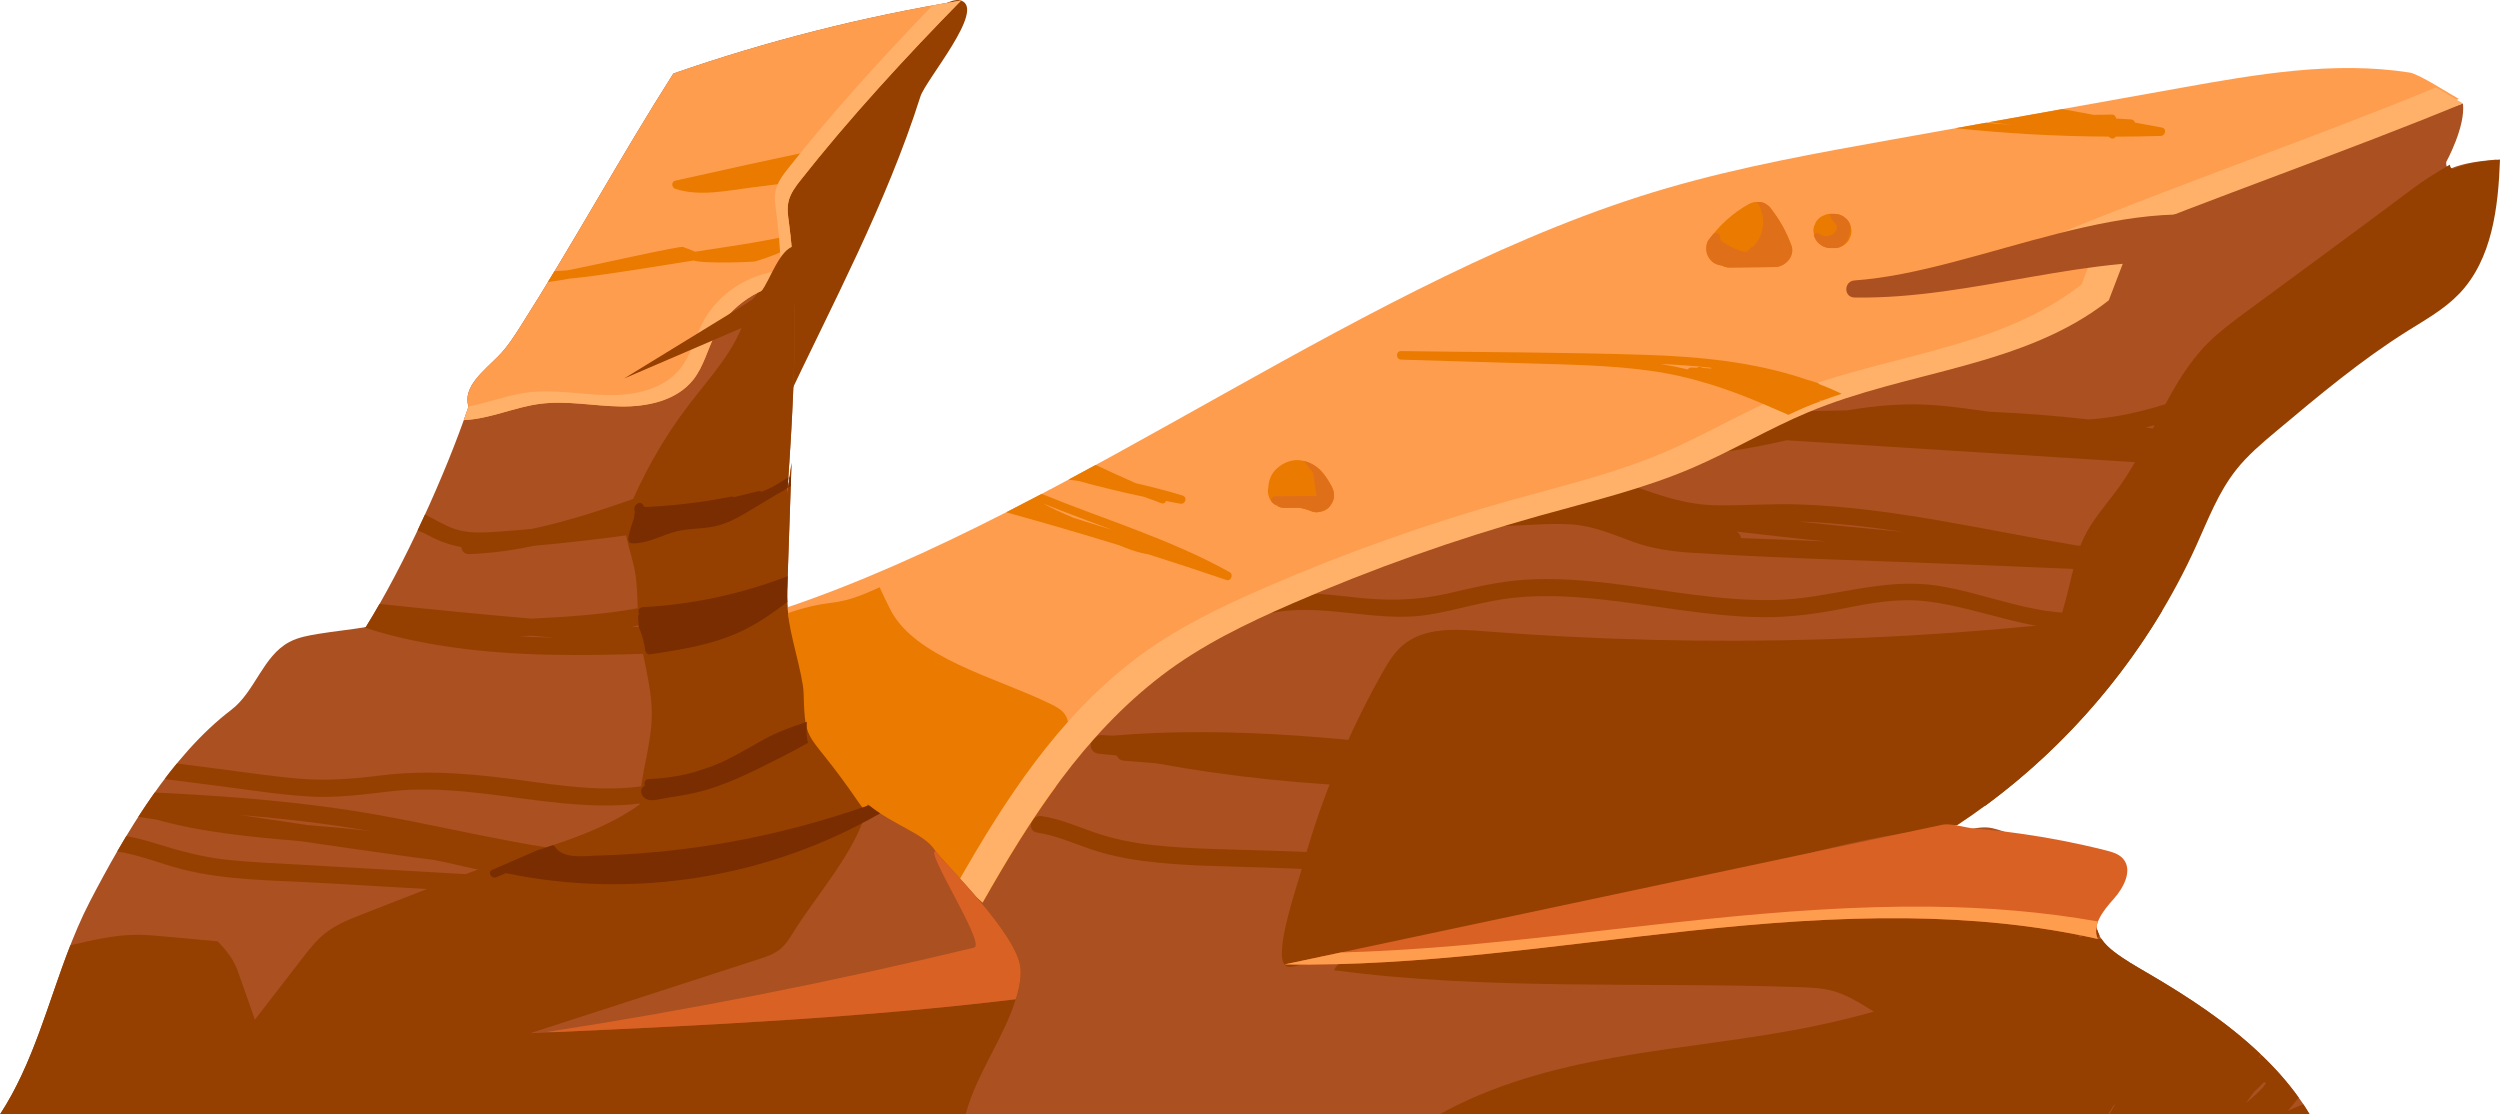 <svg xmlns="http://www.w3.org/2000/svg" width="1080" height="481.38" viewBox="0 0 1080 481.38"><g id="a"/><g id="b"><g id="c"><g id="d"><path d="M997.83 481.38c-16.18-26.68-43.21-45.35-70.34-61.17-4.85-2.83-9.74-5.61-14.19-9.03-3.13-2.41-6.16-5.34-7.16-9.16-1-3.82-5.42-11.22-1.59-12.17 1.21-3.39 3.33-3.42 5.59-6.23 2.26-2.8-1.92-6.68-3.77-9.77-6.04-4.8-14.98-9.89-22.68-9.49-11.75.6-11.44-3.87-22.9-6.56-7.04-1.65-14.7 2.81-21.88 2.04 47.23-29.63 85.46-73.42 108.43-124.22 5.08-11.22 9.52-22.94 17.16-32.61 5.05-6.4 11.35-11.68 17.59-16.92 18.18-15.24 36.43-30.54 56.53-43.13 7.73-4.84 15.82-9.36 22.14-15.93 14.37-14.93 16.98-37.39 17.73-58.1-7.14.7-13.37 1.24-20.01 3.96-1.29.53-1.91-1.59-1.68-2.97.0.0 8.43-15.36 7.18-25.23-16.69 5.9-30.84 7.77-45.1 11.78-19.22 5.41-39.29 7.87-57.98 14.89-38.32 14.37-67.36 46.35-103.77 65.04-28.96 14.86-61.49 20.79-93.08 28.65-74.41 18.51-145.53 48.42-214.39 82.15-24.44 11.97-48.76 24.51-70.58 40.77-15.11 11.26-29.46 25.08-35.25 43.01-2.99 9.24-3.55 19.18-6.96 28.27-3.03 8.09-8.24 15.28-10.8 23.54-5.51 17.73 1.85 37.78-4.67 55.16-5.14 13.71-20.34 29.91-18.09 43.45H997.83z" fill="#ab5020"/><g><path d="M625.39 224.18c17.34 5.87 35.25 1.32 53.05 2.34 9.71.56 17.96 4.25 26.96 7.52 8.42 3.07 17.2 4.26 26.11 4.81 40.76 2.51 81.67 3.47 122.47 5.18 23.57.99 47.14 1.97 70.72 2.96 1.97.08 3.06-1.05 3.39-2.44 3.18-1.2 2.68-6.93-1.49-7.16-9.8-.53-19.59-1.11-29.38-1.74-39.88-6.65-79.35-16.32-119.88-17.73-11.86-.41-23.68.53-35.53.38-12.96-.16-23.83-3.93-35.87-8.21-13.54-4.81-27.79-6.57-41.85-5.26-3.27.0-6.59.38-9.96 1.09-1.01.16-2.02.37-3.04.65-.6.17-1.08.45-1.46.78-3.39.84-6.75 1.81-10.06 3.03-4.07 1.5-3.12 6.72.98 7.25 5.34.69 10.67 1.49 16.01 2.25-9.87.42-19.69.41-29.21-2.82-4.51-1.53-6.44 5.6-1.96 7.12zm154.28 1.21c14.3.61 28.47 2.28 42.59 4.4-14.99-1.37-29.98-2.84-44.95-4.45.79.02 1.57.01 2.36.05zm9.4 8.54c-6.81-.28-13.63-.57-20.44-.86-5.51-.23-11.02-.41-16.54-.61-.1-1.2-.72-2.27-1.93-2.81 12.96 1.52 25.93 2.95 38.9 4.28z" fill="#954000"/><path d="M890.27 139.66c34.03 4.1 68.4 4.55 102.48 1.4 7.71.57 15.4 1.25 23.07 2.18 4.94.6 9.24-4.89 3.76-6.74-.39-.13-.78-.23-1.17-.36h0s-.05-.02-.07-.02c-1.54-.5-3.08-.99-4.63-1.43 2.85-.02 5.68-.12 8.53-.1 6.28.06 6.28-7.32.0-7.38-6.15-.06-12.29.06-18.43.22 2.75-2 1.73-6.45-3.17-6.4-33.75.37-67.17-8.13-100.76-2.34-4.43.76-4.87 6.62.0 7.12 1.9.19 3.8.39 5.7.58-1.76 1.97-1.45 4.94 2.46 5.47.62.08 1.24.14 1.86.22-6.11.09-12.22.2-18.32.31-5.24.1-6.94 6.57-1.3 7.25z" fill="#ab5020"/><path d="M607.1 481.38c-24.11-9.92-48.68-18.61-73.75-25.74-8.24-3.12-16.48-6.25-24.73-9.37-7.65-4.55-15.08-9.57-22.59-14.04-19.1-11.38-40.06-19.13-61.95-22.96.36 9.81.73 19.6-2.67 28.66-5.14 13.71-20.34 29.91-18.09 43.45H607.1zm-52.32-8.21c5.69 1.91 11.37 3.83 17.06 5.74-4.11-1.26-8.21-2.56-12.3-3.9-2.96-1.03-5.9-2.11-8.83-3.22 1.36.46 2.72.92 4.08 1.37z" fill="#ab5020"/></g><path d="M910.79 481.38c.68-1.15 1.33-2.32 2.04-3.45.38-.38.76-.76 1.14-1.13-.96 1.48-1.8 3.05-2.71 4.58h86.41c-.87-1.42-1.66-2.9-2.59-4.28-.78.23-1.56.51-2.33.83-1.48.62-2.93 1.28-4.4 1.92 1.61-1.85 3.17-3.75 4.66-5.71-4.73-6.59-10.13-12.68-16.01-18.33-.35.42-.72.83-1.07 1.25-.04-.07-.06-.15-.11-.22.31-.43.59-.87.89-1.3-14.48-13.85-31.82-25.18-49.22-35.33-4.85-2.83-9.74-5.61-14.19-9.03-2.09-1.61-4.08-3.48-5.51-5.66l-.02.02c-.49.3-3.14.4-.77-1.39-.13-.27-.22-.55-.34-.82-.19-.43-.41-.84-.53-1.3-.02-.07-.03-.15-.04-.23.0-.03.0-.05-.01-.08-39.57 16.57-79.55 32.61-121.49 41.39-28.94 6.06-58.51 8.6-87.62 13.79-26.02 4.64-52.04 11.64-75.04 24.48h288.84zm62.84-9.52c1.52-1.38 2.9-2.91 4.35-4.37.34.1.67.22 1.01.32-.47.67-.96 1.33-1.44 2-2.32 2.4-4.75 4.67-7.36 6.76 1.12-1.59 2.28-3.14 3.43-4.7z" fill="#954000"/><path d="M1062.27 127.02c14.37-14.94 16.98-37.39 17.73-58.11-7.14.7-13.37 1.24-20.01 3.96-.94.39-1.51-.63-1.67-1.74-5.55 3.27-11.09 6.64-16.31 10.56-23.94 17.99-48.16 35.62-72.24 53.42-5.53 4.09-11.09 8.21-15.95 13.08-17.17 17.22-24.02 42.09-38.15 61.88-5.29 7.41-11.64 14.17-15.54 22.4-3.03 6.4-4.46 13.42-6.12 20.3-8.02 33.25-22.07 64.63-36.74 95.58 39.46-28.95 71.39-68.15 91.57-112.75 5.08-11.22 9.52-22.95 17.16-32.61 5.05-6.4 11.35-11.68 17.59-16.92 18.18-15.24 36.43-30.54 56.53-43.13 7.73-4.84 15.82-9.36 22.14-15.93z" fill="#954000"/><path d="M571.46 413.18c7.36-1.46 15.01-1.21 22.47-1.29 80.54-.8 155.26-41.93 235.05-52.97 5.44-.75 10.99-1.41 16.44-2.38 36.04-23.7 66.57-55.69 88.66-92.73-97.18 13.54-195.83 16.54-293.64 8.83-12-.95-25.43-1.62-34.56 6.22-3.74 3.21-6.32 7.54-8.74 11.83-15.09 26.77-26.82 55.42-34.89 85.07-1.79 6.59-12.51 37.27-6.87 41.44 2.8 2.08 13.01-3.42 16.08-4.03z" fill="#954000"/><path d="M306.62 250.29c5.2-33.43 9.78-66.95 13.74-100.54 1.46-12.36 2.72-25.47-2.53-36.75-2.45-5.26-6.35-10.84-4.43-16.32.73-2.09 2.24-3.8 3.72-5.45 17.12-19.13 34.68-37.87 52.68-56.18 5.58-5.67 36.17-38.08 45.4-34.81 10.8 3.82-15.27 34.18-17.59 41.48-14.69 46.26-38.13 89.78-58.76 133.55-10.61 22.52-28.39 50.33-32.23 75.03z" fill="#954000"/><path d="M907.48 271.21c-26.05 4.11-49.56-8.31-74.9-11.41-12.32-1.51-24.14.65-36.19 3.07-11.67 2.34-23.26 3.88-35.19 3.75-24.11-.28-47.78-5.51-71.7-7.91-11.65-1.17-23.45-1.7-35.12-.53-12.62 1.26-24.64 5.34-37.12 7.36-23.55 3.8-47.37-5.97-70.6-.15-4.62 1.16-6.57-5.96-1.96-7.12 13.22-3.31 26.46-1.8 39.82-.27 13.93 1.59 26.85 1.58 40.59-1.55 11.18-2.55 22.16-5.28 33.66-6 12.1-.77 24.24.08 36.26 1.48 23.84 2.77 47.58 7.81 71.69 7.28 23.74-.52 46.07-9.85 69.98-6.23 22.89 3.46 45.28 14.83 68.85 11.11 4.65-.73 6.64 6.38 1.96 7.12zM654.79 371.28c-35.32-1.26-70.65-2.53-105.97-3.79-16.86-.6-33.89-.6-50.68-2.41-8.7-.94-17.27-2.66-25.54-5.54-7.51-2.61-14.7-5.78-22.61-6.99-4.65-.71-6.65 6.4-1.96 7.12 7.91 1.21 15.11 4.38 22.61 6.99 7.46 2.59 15.15 4.22 22.97 5.25 17.44 2.3 35.21 2.24 52.77 2.87 36.14 1.29 72.27 2.58 108.41 3.88 4.75.17 4.74-7.21.0-7.38zm42.17-36.41c-65.73 8.54-132.47 6.72-197.6-5.14-4.63-.37-9.26-.75-13.88-1.12-1.59-.13-2.59-1.07-3.11-2.23-.1-.02-.19-.04-.29-.06-2.45-.23-4.89-.46-7.34-.7-4.24-.4-4.65-5.53-1.37-7 .61-.67 1.46-1.11 2.57-1.06 1.57.08 3.13.16 4.7.24 52.46-4.45 104.95 1.63 157.03 7.94 3.55.43 4.47 4.72 2.49 6.55 18.98-.76 37.94-2.34 56.82-4.8 4.7-.61 4.64 6.78.0 7.38zm261.95-168.38c-18.35 6.77-37.06 13.54-56.7 14.7-14.2-1.63-28.47-2.69-42.78-3.31-7.73-1.11-15.46-2.21-23.23-2.82-12.96-1.01-25.61.11-38.21 2.21-27.51.44-54.99 1.51-82.21 2.03-4.78.09-4.71 7.08.0 7.38 8.22.52 16.45 1.03 24.67 1.55-7.05.72-14.15.96-21.33.38-4.73-.38-4.71 7 0 7.38 17.87 1.44 35.4-1.92 52.75-5.79l164.77 10.35c3.55.22 4.43-3.85 2.67-6.04.34.01.67.03 1.01.04 4.1.18 5.09-6.41.98-7.25-4.76-.97-9.53-1.85-14.31-2.66 11.5-2.9 22.75-6.95 33.88-11.05 4.42-1.63 2.51-8.77-1.96-7.12z" fill="#954000"/><path d="M417.16 481.38c4.64-17.41 16.19-32.4 21.63-49.64 1.33-4.2 2.28-8.59 2.07-12.99-.71-14.89-14.62-29.18-27.09-37.36-4.83-3.17-6.75-9.18-9.86-14.05-6.3-9.85-17.59-15.04-27.65-20.99-9.15-5.41-16.76-16.56-25.3-22.88-2.77-2.05-2.66-6.15-2.45-9.59.64-10.63-.51-21.37-3.39-31.62-1.63-5.8-3.81-11.47-4.63-17.44-.61-4.4-.45-8.87-.3-13.31.59-17.18 1.18-34.37 1.76-51.55l-1.9 13.73c2.45-34.46 5.51-83.34.77-117.56-.41-2.95-.84-5.98-.21-8.89.78-3.63 3.13-6.7 5.42-9.62C366.55 51.5 391.91 23.92 415.19.23c-42.24 6.91-83.88 17.47-124.3 31.53-22.78 35.81-43.07 73.12-65.85 108.93-2.9 4.56-5.83 9.16-9.61 13.02-6.3 6.45-15.75 13.37-13.04 21.97-9.94 29.29-28.02 68.98-44.37 95.24-5.83.97-14.61 1.93-20.44 2.9-4.32.72-8.73 1.47-12.6 3.53-11.46 6.1-14.76 21.45-25.09 29.32-26.05 19.85-45.93 53.69-61.04 82.74C23.48 419 18.25 453.57.07 481.38H417.16z" fill="#ab5020"/><path d="M105.75 481.38c5.68-12.79 9.63-26.02 5.37-38.09-2.76-7.83-5.53-15.66-8.29-23.49-1.85-5.25-4.94-9.17-8.83-13.15-7.79-.71-15.58-1.42-23.37-2.13-3.84-.35-7.68-.7-11.53-.69-9.7.03-19.19 2.33-28.69 4.52-9.64 24.7-15.99 50.97-30.42 73.02H105.75z" fill="#954000"/><path d="M345.37 297.36c-.23-7.74-6.44-26.76-6.67-34.5 127.44-42.82 252.49-144.16 381.6-181.64 31.86-9.25 64.59-15.11 97.25-20.96 41.52-7.44 83.05-14.87 124.57-22.31 32.68-5.85 66.09-11.72 98.89-6.6 4.07.64 17.58 9.41 21.2 11.38-50.98 21.07-111.12 41.75-162.1 62.83-.85.35 1.6 1.3 2.11 2.06 4.17.36 8.33.73 12.5 1.09.35.03.73.07.99.32.42.42.24 1.12.03 1.68-2.18 5.69-4.35 11.39-6.53 17.08-36.82 28.96-86.66 30.25-129.86 48.35-17.2 7.21-33.27 16.89-50.42 24.21-21.2 9.05-43.75 14.37-65.95 20.58-36.29 10.16-71.89 22.81-106.46 37.82-19.75 8.58-39.33 18.03-56.43 31.11-33.66 25.75-56.45 61.15-77.35 98.02-18.09-15.78-40.47-24-54.03-43.82-22-32.15-22.64-22.72-23.36-46.72z" fill="#ff9d4e"/><g><path d="M185.58 231.55c4.63 2.49 9.13 3.95 13.7 4.77.2 1.65 1.32 3.13 3.48 3.05 9.55-.34 18.93-1.69 28.19-3.62 21.22-1.92 42.37-4.58 63.39-8.01 4.68-.76 2.69-7.87-1.96-7.12-6.47 1.05-12.95 2.04-19.45 2.95 2.93-1.01 5.86-2.04 8.78-3.06 4.45-1.57 2.54-8.7-1.96-7.12-16.42 5.77-33.04 11.54-50.08 15.11-4.69.41-9.37.83-14.06 1.15-6.3.43-12.82.93-18.93-1.06-4.62-1.5-8.73-4.2-13.07-6.35-1.05 2.3-2.12 4.6-3.21 6.89 1.71.7 3.43 1.48 5.17 2.42z" fill="#954000"/><path d="M93.72 332.06c-5.77-.74-11.53-1.48-17.3-2.22-1.8 2.18-3.55 4.42-5.27 6.7 8.32 1.07 16.64 2.14 24.96 3.21 12.42 1.6 24.86 3.59 37.37 4.34 11.91.71 23.47-.87 35.27-2.24 43.7-5.08 89.41 16.9 131.58-1.04 4.36-1.85.6-8.21-3.72-6.37-21.41 9.11-45.04 6.27-67.41 3.17-21.88-3.03-42.9-5.35-64.96-2.59-11.86 1.48-23.41 2.38-35.35 1.34-11.75-1.01-23.46-2.8-35.16-4.3z" fill="#954000"/><path d="M206.22 280.96c28.49 2.98 57.2 2.04 85.77 1.01 1.73-.06 2.81-1.09 3.28-2.36 2.25.15 4.5.33 6.76.47 4.74.3 4.72-7.08.0-7.38-9.72-.62-19.43-1.32-29.15-2.03 7.32-1.18 14.58-2.68 21.69-4.75 4.55-1.33 2.61-8.45-1.96-7.12-20.42 5.96-41.88 7.4-63.09 8.45-21.87-1.88-43.72-4.03-65.56-6.35-2 3.5-3.98 6.85-5.95 10.01-.22.04-.51.07-.74.11 2.63.85 5.26 1.69 7.92 2.43 13.41 3.73 27.18 6.05 41.01 7.5zm23.3-6.32c3.33.29 6.66.54 10 .81-5.02-.09-10.03-.31-15.04-.57 1.68-.08 3.36-.16 5.05-.25z" fill="#954000"/><path d="M271.39 378.41c17.9.32 35.82-.25 53.71-2.15 3.73-.4 5.46-6.61.98-7.25-.33-.05-.66-.05-.99-.1v-.04c-.06.0-.13.0-.19.02-15.37-2-30.52-.49-45.71 1.29-38.9-.61-76.89-11.12-115.1-17.98-32.14-5.77-64.66-8.28-97.24-9.83-2.45 3.45-4.82 6.96-7.11 10.52 2.6.39 5.19.78 7.79 1.17 20.18 5.64 41.31 7.54 62.32 9.33 15.78 2.32 31.57 4.6 47.37 6.77 3.57.49 7.15.94 10.73 1.4 4.06.86 8.13 1.75 12.2 2.7 8.66 2.02 17.25 3.7 25.89 4.8-32.05-1.84-64.11-3.68-96.16-5.52-10.7-.61-21.45-.99-32.1-2.15-10.53-1.15-20.35-3.84-30.42-6.98-4.14-1.29-8.46-2.44-12.8-3.22-1.33 2.21-2.63 4.42-3.91 6.64 9.54 1.46 19.35 5.48 27.77 7.64 19.04 4.88 39.28 4.76 58.8 5.88 41.11 2.36 82.22 4.72 123.33 7.08 4.74.27 4.73-7.11.0-7.38-3.95-.23-7.9-.45-11.85-.68 2.45-.05 4.91-.16 7.39-.35 5.1-.39 10.2-.98 15.3-1.6zm-138.51-21.99c-9.73-1.43-19.46-2.86-29.18-4.32 18.9 1.53 37.74 3.72 56.47 6.96-9.03-1.1-18.15-1.88-27.28-2.63z" fill="#954000"/></g><path d="M417.16 481.38c4.64-17.41 16.19-32.4 21.63-49.64 1.33-4.2 2.28-8.59 2.07-12.99-.71-14.89-33.84-46.54-36.95-51.41-6.3-9.85-26.9-11.99-41.15-32.73-6.03-8.78-14.77-42.11-17.65-52.36-1.63-5.8-3.81-11.48-4.63-17.44-.61-4.4-.45-8.87-.3-13.31.59-17.18 1.17-34.37 1.76-51.55l-1.9 13.72c2.03-28.58 4.47-67.05 2.54-98.87-3.91 2.44-7.7 5.08-11.24 8.04-2.34 1.95-4.62 4.05-6.21 6.64-1.8 2.92-2.63 6.3-3.77 9.53-4.77 13.49-14.88 24.27-23.59 35.62-11.31 14.74-20.49 31.08-27.37 48.34-.15.0-.3-.03-.44-.02-.04.38-.02.77-.04 1.15-.22.55-.48 1.08-.69 1.63l.64-.02c.14 6.87 2.96 13.56 4.28 20.39 1.55 8.03 1.01 16.3 1.79 24.44 1.23 12.81 5.71 25.26 5.64 38.13-.08 13.12-4.9 25.82-5.31 38.93-16.22 11.67-38.05 17.79-57.13 23.75-10.45 3.26-20.65 7.24-30.85 11.22-10.5 4.09-21 8.19-31.5 12.28-5.69 2.22-11.48 4.49-16.28 8.28-3.93 3.11-7.03 7.11-10.09 11.08-8.01 10.37-16.01 20.73-24.02 31.1-8.13 10.53-13.94 23.49-19.47 36.05H417.16z" fill="#954000"/><path d="M233.34 174.45c11.5-1.49 23.12.95 34.71 1.14 11.59.2 24.3-2.5 31.47-11.61 4.46-5.67 6.13-13 9.41-19.43 6.48-12.68 19.88-21.41 34-22.69-.37-9.12-1.03-17.84-2.12-25.75-.41-2.95-.84-5.98-.21-8.89.78-3.63 3.13-6.7 5.42-9.62C366.55 51.5 391.91 23.92 415.19.23c-42.24 6.91-83.88 17.47-124.3 31.53-22.78 35.81-43.07 73.13-65.85 108.93-2.9 4.56-5.83 9.16-9.6 13.02-6.3 6.45-15.75 13.37-13.04 21.97-.64 1.89-1.32 3.83-2.03 5.8 11.25-.49 21.85-5.6 32.97-7.04z" fill="#ff9d4e"/><path d="M347.15 299.31c.72 24 1.35 14.57 23.36 46.72 13.56 19.81 35.93 28.03 54.03 43.82 9.8-17.28 20.06-34.19 31.61-49.98 1.6-7.04 3.2-14.08 4.65-21.15.63-3.07 1.21-6.41-.2-9.21-1.61-3.2-5.27-4.67-8.5-6.22-21.86-10.49-56.72-19.23-67.34-39.7-1.67-3.23-3.21-6.58-4.76-9.89-20.96 9.72-18.46 4.03-39.52 11.11.23 7.74 6.44 26.76 6.67 34.5z" fill="#ea7b00"/><g><path d="M905.73 105.96c50.16-20.54 108.54-40.72 158.27-61.28-2.32-1.26-8.68-5.3-14.04-8.22.94.56 1.76 1.05 2.31 1.35-50.98 21.07-111.12 41.75-162.1 62.83-.85.35 1.6 1.3 2.11 2.06 4.17.36 8.33.73 12.5 1.09.35.03.73.07.98.32.42.42.24 1.12.03 1.68-.02.06-.04.12-.07.17z" fill="#ffb16a"/><path d="M916.51 110.66c-4.06-.35-8.11-.71-12.17-1.06-1.69 4.42-3.38 8.84-5.07 13.26-36.82 28.96-86.66 30.25-129.86 48.35-17.2 7.21-33.27 16.89-50.42 24.21-21.2 9.05-43.76 14.37-65.95 20.58-36.29 10.16-71.89 22.81-106.46 37.82-19.75 8.58-39.33 18.03-56.43 31.11-33.2 25.4-55.82 60.2-76.49 96.53 3.71 2.62 7.37 5.33 10.86 8.37 20.9-36.87 43.69-72.27 77.35-98.02 17.1-13.09 36.68-22.53 56.43-31.11 34.57-15.02 70.16-27.66 106.46-37.82 22.19-6.21 44.75-11.53 65.95-20.58 17.15-7.32 33.22-17.01 50.42-24.21 43.2-18.1 93.04-19.39 129.86-48.35 2.18-5.69 4.35-11.39 6.53-17.08.21-.55.4-1.26-.03-1.68-.25-.25-.63-.29-.98-.32z" fill="#ffb16a"/></g><path d="M440.86 418.74c-.71-14.89-33.84-46.54-36.95-51.41-4.67-7.3-17.17-10.38-29.14-19.9-.09.72-.22 1.45-.4 2.22-4.4 17.89-21.95 37.39-31.59 53.02-1.68 2.72-3.41 5.49-5.9 7.49-2.61 2.08-5.86 3.15-9.04 4.18-32.93 10.67-65.86 21.34-98.79 32.01 70.04-3.12 140.2-6.29 209.76-14.67 1.32-4.19 2.27-8.55 2.06-12.94z" fill="#ab5020"/><path d="M440.86 418.74c-.7-14.56-32.3-45.06-36.62-50.97-5.17-1.01 21.87 40.32 16.6 41.59-61.05 14.74-122.72 26.92-184.8 36.48 1.35.01 2.71.0 4.06.0 66.36-2.97 132.8-6.24 198.7-14.17 1.32-4.19 2.27-8.55 2.06-12.94z" fill="#d96123"/><path d="M977.02 97.96c-54.37-19.22-121.93 19.39-175.86 23.19-4.69.33-4.8 7.3.0 7.38 51.65.83 101.49-19.77 153.28-14.76 2.55.25 3.64-1.69 3.46-3.65 15.35 8.08 8.25 6.47 9.25 6.83 4.49 1.59 14.33-17.42 9.87-18.99z" fill="#ab5020"/><g><path d="M785.22 165.43c-1.59-.54-3.2-.98-4.81-1.47-22.6-7.72-46.75-9.97-70.66-10.71-34.8-1.08-69.66-1.09-104.48-1.58-2.38-.03-2.37 3.62.0 3.69 18.44.55 36.89 1.09 55.33 1.64 17.52.52 35.13.77 52.52 3.2 17.45 2.43 33.63 7.86 49.75 14.81 3.24 1.4 6.48 2.81 9.72 4.2 2.25-1.03 4.48-2.12 6.77-3.08 2.44-1.02 4.91-1.98 7.38-2.9-.26-.11-.52-.24-.78-.35.15.0.3.02.46.02.17.08.34.17.52.25 2.87-1.07 5.76-2.08 8.67-3.04-3.18-1.51-6.39-2.91-9.65-4.17-.2-.22-.43-.42-.74-.52zm-45.97-6.23c-1.13-.11-2.27-.19-3.41-.26-.36-.11-.72-.22-1.07-.34-.65-.2-1.16-.06-1.55.25-.9-.02-1.78-.1-2.68-.09-.63.0-1.1.36-1.42.83-3.86-.93-7.78-1.71-11.74-2.35 7.31.33 14.62.85 21.89 1.65-.02.1-.02.21-.03.31z" fill="#ea7b00"/><path d="M531.21 247.17c-25.71-14.32-54.09-22.71-81.21-33.81-5.11 2.69-10.21 5.34-15.32 7.95 16.32 4.54 32.59 9.24 48.76 14.24.88.35 1.76.71 2.65 1.06 3.3 1.28 6.62 2.35 10.03 2.87 11.26 3.58 22.49 7.25 33.67 11.07 1.99.68 3.23-2.36 1.42-3.37zm-67.47-23.49c-4.5-1.86-8.91-3.88-13.16-6.18 9.94 4.01 20.01 7.72 30.06 11.49-5.63-1.77-11.26-3.54-16.89-5.31z" fill="#ea7b00"/><path d="M465.87 207.78c9.37 2.55 18.8 4.86 28.31 6.84 2.51.92 5.03 1.78 7.51 2.77 1.03.41 1.76-.15 2.05-.95 2.04.38 4.07.81 6.11 1.17 2.3.4 3.29-2.85.98-3.56-6.64-2.03-13.37-3.74-20.12-5.3-5.84-2.53-11.61-5.22-17.39-7.9-3.92 2.13-7.83 4.25-11.75 6.35 1.43.2 2.86.37 4.29.58z" fill="#ea7b00"/><path d="M869.31 53.94c-3.83-.25-7.65-.58-11.47-.9-4.36.78-8.72 1.56-13.08 2.34 21.95 2.28 43.98 3.57 66.05 3.63.28.19.56.37.85.56.96.63 1.88.2 2.36-.54 6.49-.01 12.98-.09 19.47-.3 1.99-.06 2.62-3.23.49-3.62-3.91-.73-7.81-1.45-11.72-2.18-.16-.69-.71-1.29-1.71-1.35l-6.4-.39c-.11-.89-.74-1.73-1.79-1.7-2.69.09-5.37.08-8.06.1-4.45-.83-8.9-1.65-13.35-2.48-10.53 1.89-21.05 3.77-31.58 5.66 3.31.43 6.62.85 9.93 1.18z" fill="#ea7b00"/></g><path d="M777.36 426.45c4.71.16 9.48.33 14.04 1.53 6.26 1.64 11.84 5.13 17.32 8.58 12.19 7.67 24.39 15.33 36.58 23 2.23 1.4 4.55 2.84 7.16 3.2 3.28.46 6.53-.83 9.6-2.09 14.17-5.84 28.34-11.67 42.51-17.51-.53-14.61-3.15-29.15-7.76-43.03-1.02-3.08-2.25-6.28-4.8-8.29-2.67-2.11-6.27-2.49-9.66-2.79-64.74-5.79-131.51-11.38-193.47 8.27-14.67 4.65-28.98 10.7-44.15 13.33-13.7 2.37-62.61-4.77-68.43 8.48 65.42 8.77 135.03 5.04 201.06 7.32z" fill="#954000"/><path d="M823.88 396.7c27.73.32 55.32 2.84 82.38 8.94-2.71-5.99 2.43-12.36 6.82-17.26 4.39-4.89 8.42-12.58 4.03-17.47-1.84-2.06-4.67-2.86-7.34-3.53-12.24-3.1-24.66-5.52-37.16-7.27-6.5-.91-13.03-1.64-19.58-2.17-3.81-.31-10.31-2.41-13.84-1.66-94.78 20.13-189.56 40.26-284.35 60.38 58.83.89 117.26-8.37 175.76-14.6 30.92-3.29 62.19-5.71 93.27-5.36z" fill="#d96123"/><path d="M906.38 398.09c-23.89-4.26-48.12-6.14-72.46-6.4-32.24-.35-64.68 2.07-96.75 5.36-52.59 5.39-105.12 13.04-157.91 14.42-8.14 1.73-16.28 3.46-24.42 5.18 58.83.89 117.26-8.37 175.76-14.6 30.92-3.29 62.19-5.71 93.27-5.36 27.73.32 55.32 2.84 82.38 8.94-1.13-2.49-.85-5.05.12-7.54z" fill="#ff9d4e"/><path d="M773.86 106.03c-2.24-6.18-5.35-11.59-9.44-16.72l-1.49-1.15c-.85-.54-1.76-.83-2.74-.88-1.66-.22-3.21.06-4.71.88-6.95 3.82-12.69 9.18-17.38 15.52-1.07 1.44-1.2 4.04-.74 5.69.47 1.71 1.79 3.57 3.39 4.41.96.51 2.04.84 3.13.96 1 .54 2.12.87 3.37.85l19.51-.22c4.47-.05 8.79-4.72 7.12-9.34z" fill="#ea7b00"/><path d="M799.57 97.82c-.35-1.25-.98-2.34-1.9-3.26l-1.49-1.15c-1.15-.67-2.39-1-3.73-1.01h-1.67c-1.02-.04-1.96.17-2.84.64-.91.3-1.71.81-2.38 1.53-.72.67-1.23 1.46-1.53 2.38-.46.88-.67 1.83-.64 2.84.09.65.18 1.31.26 1.96.35 1.25.98 2.34 1.9 3.26.5.39 1 .77 1.49 1.15 1.15.67 2.39 1 3.73 1.01h1.67c1.02.04 1.96-.17 2.84-.64.92-.3 1.71-.81 2.38-1.53.72-.67 1.23-1.46 1.53-2.37.46-.88.67-1.83.64-2.84-.09-.65-.18-1.31-.26-1.96z" fill="#ea7b00"/><path d="M575.29 210.18c-1.27-2.39-2.71-4.71-4.57-6.7-2.55-2.73-5.98-4.45-9.71-4.69-3.5-.23-7.04 1.36-9.56 3.71-2.07 1.92-3.46 4.92-3.51 7.86-.19.86-.27 1.74-.15 2.67.21 1.55.84 3.15 2.03 4.24 1.44 1.32 3.22 2.17 5.22 2.16 2.15-.01 4.3-.02 6.45-.03 1.78.34 3.53.82 5.21 1.52.09.04.17.07.26.11.98.31 1.96.35 2.94.13 1.55-.21 3.15-.84 4.24-2.03.86-.94 1.5-2.04 1.9-3.26.6-1.85.14-4.03-.74-5.69z" fill="#ea7b00"/><path d="M773.86 106.03c-2.24-6.18-5.35-11.59-9.44-16.72l-1.49-1.15c-.85-.54-1.76-.83-2.74-.88-.36-.05-.69.02-1.04.02 2.98 4.73 3.48 10.9.73 15.88-.69 1.26-1.58 2.37-2.57 3.37-.05.01-.1.0-.14.02-.58.18-.95.56-1.15 1.01-.56.45-1.08.96-1.7 1.33-3.96-.72-7.72-2.67-11-5.08-.1-.49-.2-.98-.22-1.5-.06-1.51-1.7-2.06-2.76-1.41-.75.91-1.53 1.79-2.23 2.74-1.07 1.44-1.2 4.04-.74 5.69.47 1.71 1.79 3.57 3.39 4.41.96.51 2.04.84 3.13.96 1 .54 2.12.87 3.37.85l19.51-.22c4.47-.05 8.79-4.72 7.12-9.34z" fill="#e06f1a"/><path d="M799.22 96.99c-.37-.89-.85-1.72-1.55-2.43l-1.49-1.15c-1.15-.67-2.39-1-3.73-1.01h-1.67c-.17.0-.32.04-.48.04.55 1.9 1.85 3.4 3.12 4.87.04.05.08.09.12.14.0.25.01.51.0.76-.01.07-.05.34-.06.39-.05.2-.1.4-.17.6.0.02-.12.27-.13.3-.08.16-.16.32-.26.47-.04.06-.39.51-.19.29-.12.14-.24.27-.37.4-.13.13-.26.25-.4.36.24-.19-.31.2-.37.23-.16.09-.32.17-.48.26-.07.04-.1.06-.11.07-.02.0-.04.0-.11.03-.41.14-.81.25-1.23.33-.08.02-.1.02-.12.03-.02.0-.04.0-.12.0-.24.0-.49.02-.73.02-.15.0-.29-.02-.44-.03-.04-.01-.32-.05-.33-.06-.86-.19-1.21-.34-2.01-.95-.69-.53-1.72-.21-2.28.4.02.13.04.26.05.39.35 1.25.98 2.34 1.9 3.26.5.39 1 .77 1.49 1.15 1.15.67 2.39 1 3.73 1.01h1.67c1.02.04 1.96-.17 2.84-.64.01.0.02-.01.03-.01.42-.26.84-.52 1.23-.87.58-.52 1.05-1.16 1.44-1.85.02-.02.03-.05.04-.08.26-.46.45-.93.6-1.43.68-1.67.88-3.49.57-5.3z" fill="#e06f1a"/><path d="M570.72 203.48c-2.02-2.16-4.61-3.65-7.44-4.32 1.37 1.75 2.75 3.5 4.04 5.31.43 3.26.91 6.51 1.44 9.76-5.97.05-11.94.1-17.91.15-1.17.01-1.76.91-1.78 1.82.24.36.43.76.75 1.05.33.3.68.57 1.04.82.47.0.94.0 1.4-.01-.1.23-.15.47-.16.71.91.41 1.89.65 2.93.64 2.15-.01 4.3-.02 6.45-.03 1.78.34 3.53.82 5.21 1.52.09.04.17.07.26.11.98.31 1.96.35 2.94.13 1.55-.21 3.15-.84 4.24-2.03.86-.94 1.5-2.04 1.9-3.26.6-1.85.14-4.03-.74-5.69-1.27-2.39-2.71-4.71-4.57-6.7z" fill="#e06f1a"/><g><path d="M291.73 78.03c-1.86.42-1.64 3.03.0 3.56 10.7 3.45 22.41.73 33.25-.63 6.81-.85 13.63-1.71 20.44-2.56.2-.26.4-.53.61-.79 3.44-4.38 7.06-8.81 10.75-13.24-.36-.21-.78-.33-1.29-.22-21.29 4.47-42.54 9.1-63.75 13.89z" fill="#ea7b00"/><path d="M341.48 101.63c-13.57 3.12-27.43 4.97-41.17 7.1-1.72-.73-3.44-1.42-5.19-2.01-.1-.91-39.78 8.15-49.85 10.03-1.91.18-3.82.28-5.73.41-.95 1.57-1.94 3.13-2.9 4.7 3.24-.46 6.48-.93 9.69-1.53 2.71-.27 5.41-.53 8.13-.89 15.12-2.01 30.17-4.54 45.24-6.9 4.14 1.55 27.71.61 26.8.31 5.31-1.51 10.47-3.68 15.48-6.03-.15-1.75-.32-3.49-.5-5.19z" fill="#ea7b00"/></g><path d="M346.02 77.61C366.55 51.5 391.91 23.92 415.19.23c-4.13.68-8.26 1.42-12.38 2.16-21.32 22.02-43.77 46.76-62.31 70.33-2.3 2.92-4.64 5.99-5.42 9.62-.63 2.91-.2 5.94.21 8.89 1.09 7.91 1.76 16.63 2.12 25.75-14.12 1.28-27.53 10.01-34 22.69-3.28 6.43-4.95 13.76-9.41 19.43-7.17 9.11-19.88 11.8-31.47 11.61-11.59-.2-23.21-2.63-34.71-1.14-8.61 1.12-16.91 4.4-25.44 6.07.0.02.0.03.01.05-.64 1.89-1.32 3.83-2.03 5.8 11.25-.49 21.85-5.6 32.97-7.04 11.5-1.49 23.12.95 34.71 1.14 11.59.2 24.3-2.5 31.47-11.61 4.46-5.67 6.13-13 9.41-19.43 6.48-12.68 19.88-21.41 34-22.69-.37-9.12-1.03-17.84-2.12-25.75-.41-2.95-.84-5.98-.21-8.89.78-3.63 3.13-6.7 5.42-9.62z" fill="#ffb16a"/><path d="M328.93 125.77c-2.43 2.85-5.68 4.85-8.87 6.81-16.84 10.32-33.69 20.65-50.53 30.97 24.07-10.35 48.13-20.7 72.2-31.05.9-.39 1.83-.8 2.43-1.58.65-.85.77-1.98.87-3.04.52-5.64 5.44-22.66-1.71-21.58-6.5.98-10.88 15.26-14.38 19.47z" fill="#954000"/><g><path d="M341.73 205.99c-.2-.03-.41-.03-.63.03l-.37 2.65-.28 2.01c.38-.25.76-.49 1.14-.75.04-1.31.09-2.63.13-3.94z" fill="#792d00"/><path d="M214.48 378.94c1.35-.58 2.7-1.17 4.05-1.75 54.97 11.49 113.06 2.15 161.67-25.82-1.62-1.06-3.25-2.23-4.88-3.5-19.94 6.95-40.36 12.44-61.17 16.09-12.59 2.21-25.29 3.79-38.04 4.74-6.08.45-12.16.76-18.25.92-5.6.15-14.51 1.63-18.13-3.84-.23-.35-.55-.51-.88-.64-2.28.76-4.55 1.5-6.81 2.22-6.48 2.81-12.95 5.61-19.43 8.42-2.17.94-.3 4.12 1.86 3.19z" fill="#792d00"/><path d="M275.63 265.8c.08 1.59.15 3.17.3 4.75.01.13.04.27.05.4 1.37 3.16 2.3 6.41 2.75 9.91.17 1.29 1.04 1.98 2.34 1.78 13.66-2.07 27.58-4.23 40.1-10.38 6.66-3.27 12.88-7.58 18.93-12.17-.11-2.86-.03-5.73.07-8.59.03-.86.06-1.72.09-2.58-20 7.68-41.11 12.26-62.62 13.37-.94.05-1.93.81-1.84 1.84.04.53.18 1 .29 1.49-.07.02-.14.03-.21.05-.1.02-.16.09-.25.13z" fill="#792d00"/><path d="M281.84 218.87c-.89.05-1.78.1-2.67.14-.43-.12-.75-.1-1.03-.03-.13-1.26-1.43-2.19-2.67-1.48-1.33.76-1.79 2.27-1.21 3.52-.14.93-.32 1.86-.37 2.79-1 2.81-1.88 5.64-2.46 8.6-.23 1.16.51 2.34 1.78 2.34 6.22.0 11.51-2.89 17.3-4.72 5.89-1.86 12.09-1.39 18.09-2.62 5.8-1.19 10.93-4.21 15.94-7.22 3.7-2.23 7.4-4.46 11.1-6.69 1.57-.8 3.1-1.71 4.61-2.67.11-1.51.21-3.05.32-4.6-.01.0-.02.0-.03.01l-6.6 3.98c-1.63.83-3.3 1.56-4.99 2.24-.38-.27-.88-.39-1.48-.25-3.44.81-6.88 1.68-10.31 2.54-.37-.2-.83-.29-1.34-.19-6.62 1.29-13.28 2.36-19.98 3.12-3.1.35-6.2.65-9.32.89-1.55.12-3.11.23-4.67.32z" fill="#792d00"/><path d="M279.67 345.39c2.43.79 5.86-.32 8.29-.69 3.78-.57 7.56-1.19 11.3-1.99 13.65-2.94 26.05-9.48 38.44-15.71 3.87-1.94 7.67-4.01 11.43-6.13-.8-2.09-.78-4.67-.64-7 .04-.68.01-1.37.04-2.06-6.2 2.13-12.4 4.27-18.06 7.37-7.47 4.09-14.6 8.58-22.53 11.7-2.79.97-5.6 1.91-8.42 2.8-6.32 1.68-12.81 2.63-19.37 2.88-1.61.06-2.1 1.78-1.52 2.84-.08.05-.19.07-.27.12-2.61 1.77-1.18 5.04 1.31 5.85z" fill="#792d00"/></g></g></g></g></svg>